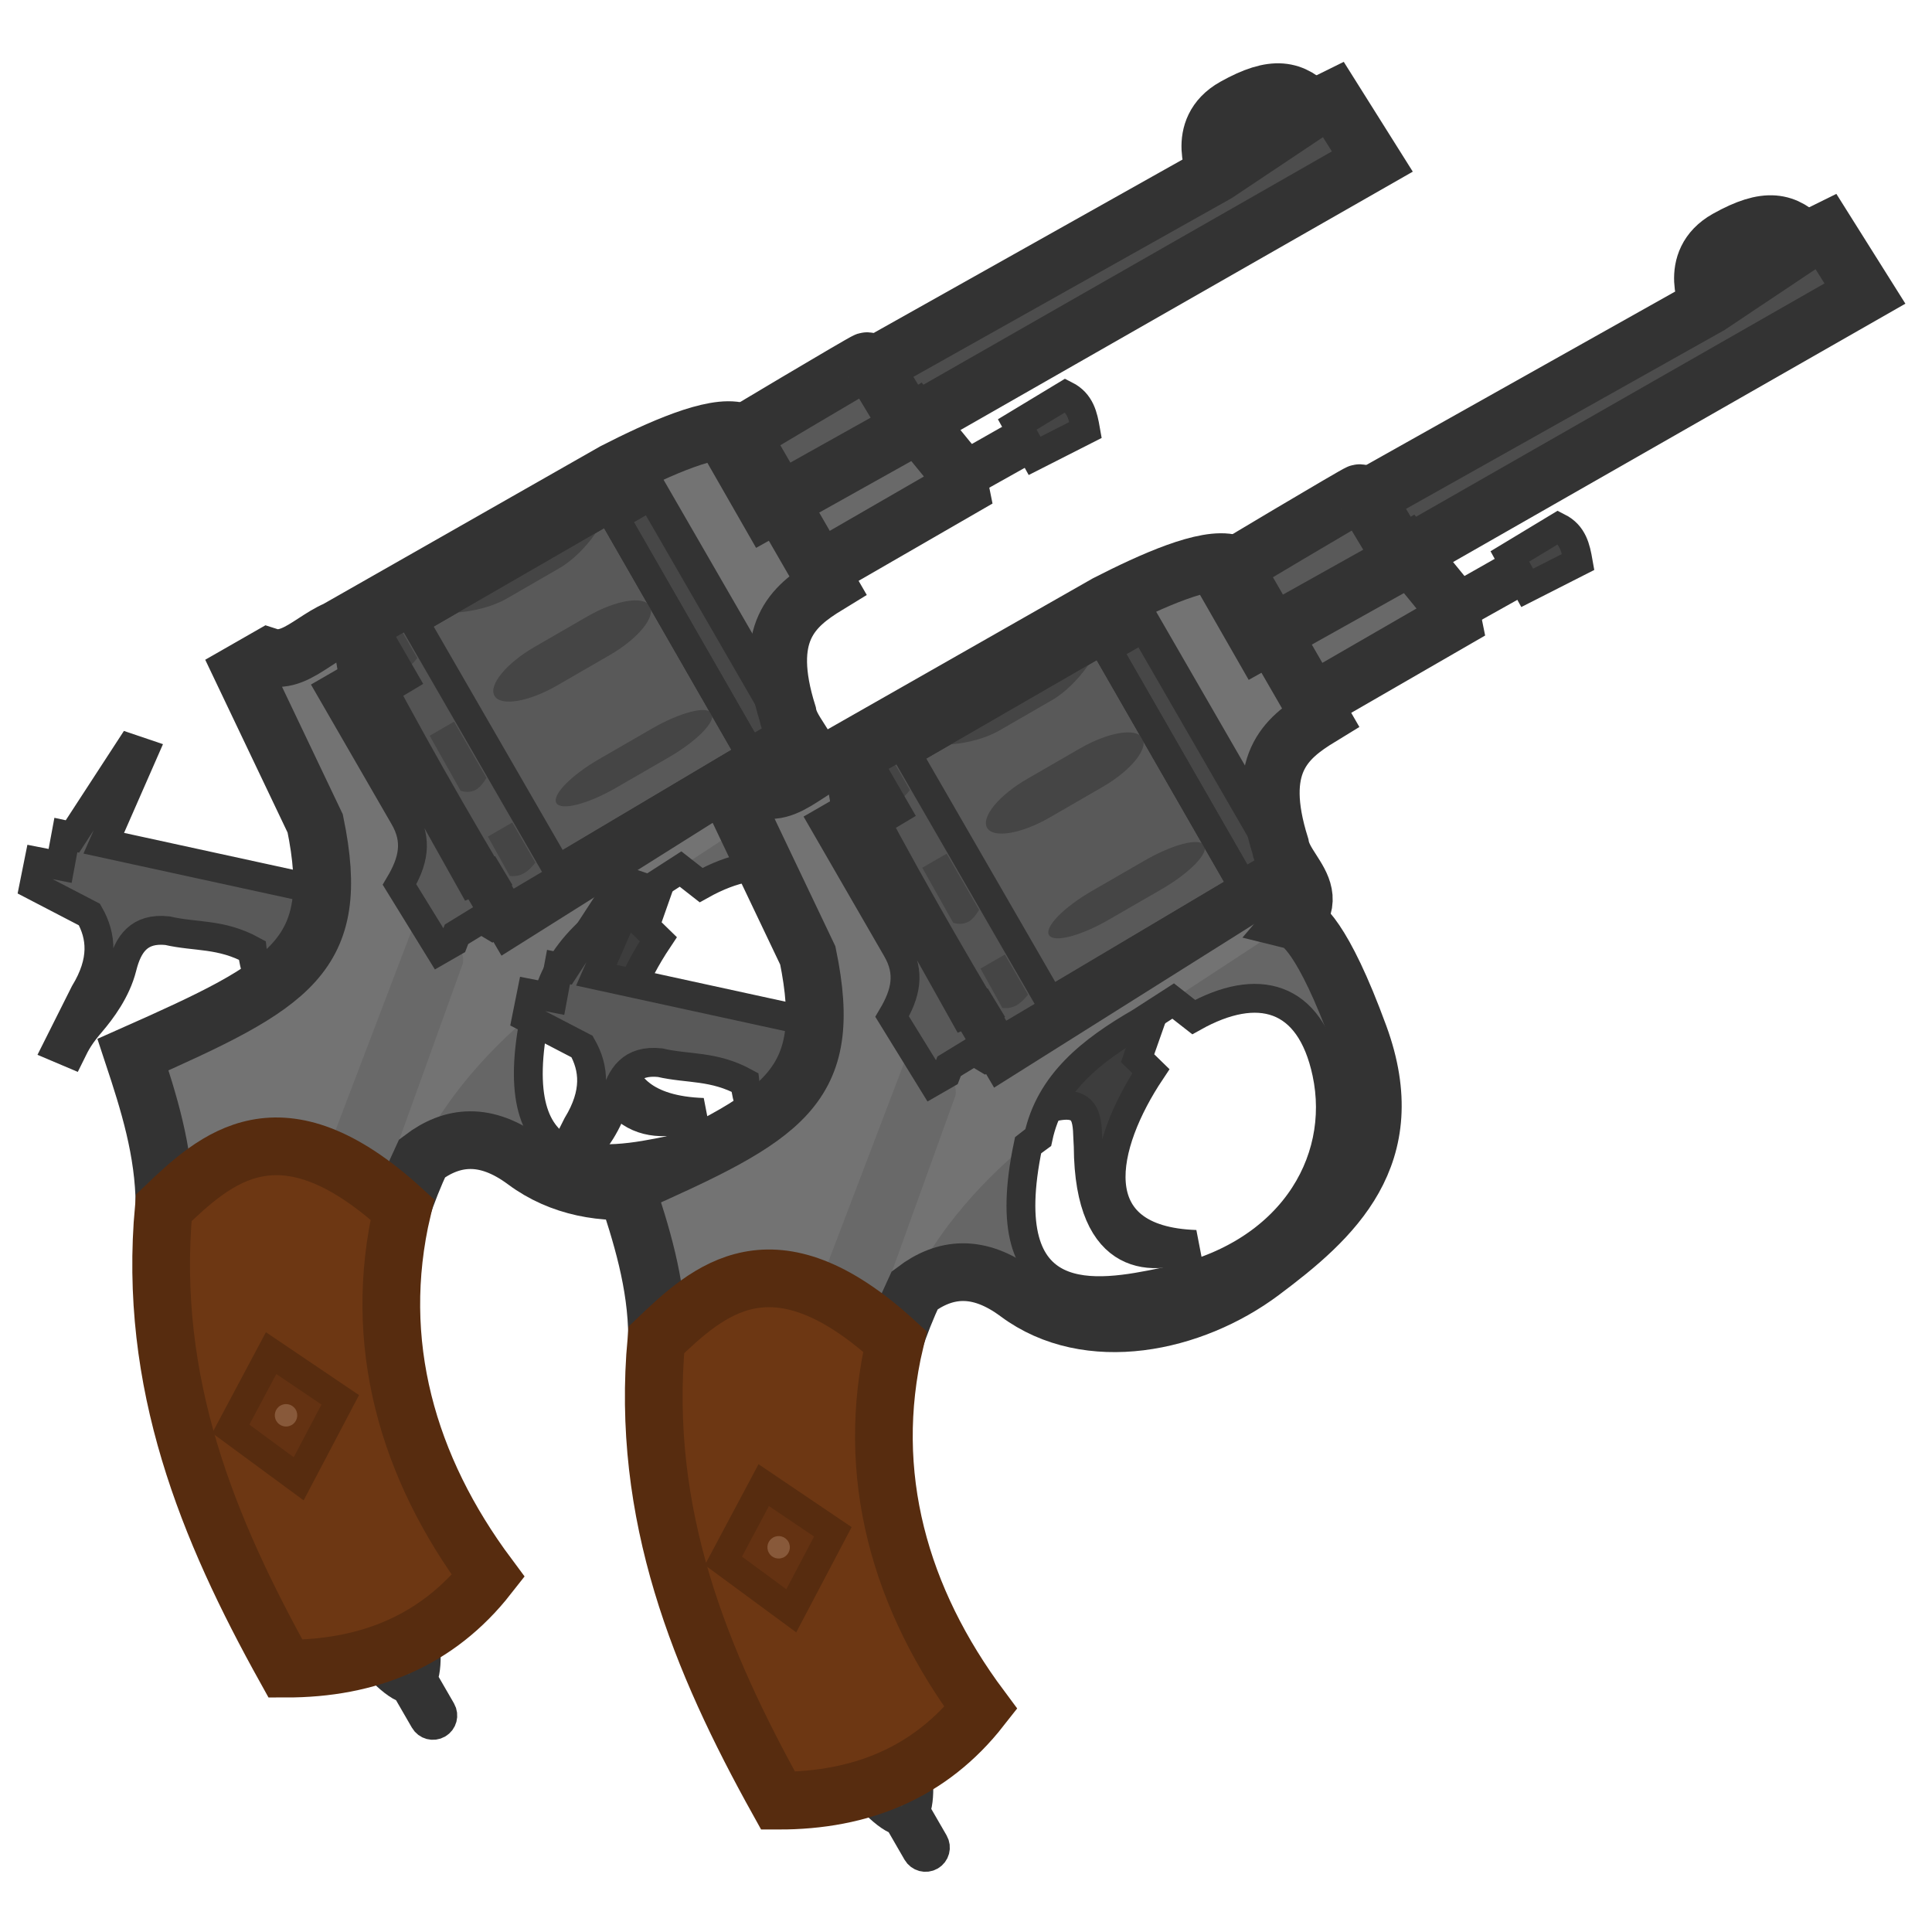 <svg width="110" height="110" viewBox="0 0 110 110" fill="none" xmlns="http://www.w3.org/2000/svg">
<g clip-path="url(#clip0_1485_351)">
<path fill-rule="evenodd" clip-rule="evenodd" d="M28.052 57.229L31.786 55.548C34.11 54.948 33.814 56.531 33.911 57.761C33.951 64.557 37.722 64.359 40.041 63.336C33.41 63.113 34.701 57.637 37.48 53.473L36.722 52.733L37.727 49.88L32.474 52.913L28.052 57.229Z" fill="#3D3D3D" stroke="#333333" stroke-width="1.642" stroke-miterlimit="3.994" stroke-linecap="round"/>
<path d="M70.279 6.091C72.572 4.808 73.61 5.092 74.724 6.236L69.268 9.879C69.268 9.879 67.986 7.374 70.279 6.091Z" fill="#404040" stroke="#333333" stroke-width="3.285" stroke-miterlimit="3.994" stroke-linecap="round"/>
<path d="M78.135 9.197L51.853 24.209L49.146 21.177L69.269 9.878L74.725 6.235L75.906 5.651L78.135 9.197Z" fill="#4D4D4D" stroke="#333333" stroke-width="3.286" stroke-miterlimit="3.994" stroke-linecap="round"/>
<path fill-rule="evenodd" clip-rule="evenodd" d="M43.384 29.099C43.446 29.247 45.727 32.996 45.727 32.996L54.662 27.839C54.562 27.353 54.661 26.792 54.171 26.452L52.1 23.917L43.384 29.099Z" fill="#696969" stroke="#333333" stroke-width="3.286" stroke-miterlimit="3.994" stroke-linecap="round"/>
<path fill-rule="evenodd" clip-rule="evenodd" d="M54.995 27.57L59.138 25.251L58.58 24.381L54.42 26.742L54.995 27.57Z" fill="#4F4F4F" stroke="#333333" stroke-width="1.643" stroke-miterlimit="3.994" stroke-linecap="round"/>
<path fill-rule="evenodd" clip-rule="evenodd" d="M57.918 24.166L58.905 25.954L61.809 24.479C61.672 23.701 61.514 22.933 60.667 22.504L57.918 24.166Z" fill="#454545" stroke="#333333" stroke-width="1.643" stroke-miterlimit="3.994" stroke-linecap="round"/>
<path d="M16.555 58.968C15.722 57.432 14.562 56.087 14.361 54.11C12.577 53.135 11.142 53.362 9.532 52.989C7.922 52.818 7.291 53.742 6.957 55.073C6.623 56.404 5.776 57.525 5.172 58.233C4.569 58.942 4.355 59.31 4.033 59.969L3.261 59.642L4.814 56.544C5.932 54.707 5.787 53.296 5.093 52.071L1.93 50.427L2.204 49.062L3.423 49.302L3.75 47.544L4.124 47.625L7.396 42.599L8.167 42.86L5.908 48.01L21.058 51.311L16.555 58.968Z" fill="#595959" stroke="#333333" stroke-width="1.643" stroke-miterlimit="3.994" stroke-linecap="round"/>
<path fill-rule="evenodd" clip-rule="evenodd" d="M7.572 60.045C8.458 62.724 9.351 65.527 9.366 68.628L22.85 68.915C24.34 64.431 26.991 60.228 31.062 57.251C31.724 54.139 34.113 52.284 36.863 50.691L45.422 45.176C46.715 43.915 46.111 42.975 45.508 42.036C45.218 41.584 44.927 41.132 44.848 40.645C43.394 36.011 45.109 34.541 47.127 33.309L42.076 24.56C40.606 24.155 37.525 25.545 34.96 26.856L19.156 35.855C18.726 36.038 18.311 36.308 17.9 36.575C17.044 37.133 16.209 37.677 15.301 37.386L13.823 38.232L17.947 46.886C19.502 54.449 16.61 56.034 7.572 60.045ZM36.802 27.742L37.007 27.619L45.69 42.659L28.829 53.265L20.085 38.357L19.63 35.661L35.093 26.848L36.802 27.742Z" fill="#737373"/>
<path fill-rule="evenodd" clip-rule="evenodd" d="M18.613 65.638L24.034 51.408Z" fill="#696969"/>
<path d="M21.881 67.254L26.343 54.881C26.453 54.382 26.209 54.02 25.863 53.699L24.751 53.513L24.034 51.408L18.613 65.638L21.881 67.254Z" fill="#696969"/>
<path d="M23.122 96.153C22.226 95.884 20.951 94.267 20.951 94.267L24.144 92.861C24.144 92.861 24.456 94.64 24.092 95.585L25.137 97.394C25.292 97.663 25.2 98.007 24.931 98.162C24.662 98.317 24.318 98.225 24.163 97.956L23.122 96.153Z" fill="#3D3D3D" stroke="#333333" stroke-width="1.642" stroke-miterlimit="3.994"/>
<path fill-rule="evenodd" clip-rule="evenodd" d="M43.666 28.966L51.87 24.378C51.87 24.378 49.963 21.323 49.927 21.131C49.89 20.938 49.524 20.519 49.337 20.566C49.15 20.612 41.499 25.183 41.499 25.183L43.666 28.966Z" fill="#595959" stroke="#333333" stroke-width="3.286" stroke-miterlimit="3.994" stroke-linecap="round"/>
<path fill-rule="evenodd" clip-rule="evenodd" d="M23.538 66.363C25.377 64.709 27.43 64.275 29.906 66.115C33.917 69.096 39.833 67.858 43.784 64.903C47.848 61.864 51.841 58.281 49.346 51.462C46.852 44.643 45.565 44.912 45.565 44.912L38.68 49.426L39.916 50.392C43.552 48.36 46.54 49.125 47.489 53.559C48.593 58.717 45.332 64.145 38.176 65.485C34.437 66.258 28.398 67.381 30.52 57.538C27.418 60.074 24.827 63.225 23.538 66.363Z" fill="#666666"/>
<path d="M36.934 28.299L34.731 29.571C34.654 29.615 34.628 29.714 34.672 29.791L42.237 42.893C42.281 42.97 42.38 42.996 42.456 42.952L44.66 41.68C44.737 41.636 44.763 41.537 44.718 41.461L37.154 28.358C37.109 28.281 37.011 28.255 36.934 28.299Z" fill="#474747" stroke="#333333" stroke-width="1.643" stroke-miterlimit="3.994" stroke-linecap="round"/>
<path fill-rule="evenodd" clip-rule="evenodd" d="M30.488 57.69C28.461 67.369 34.456 66.254 38.176 65.486C45.332 64.145 48.593 58.718 47.489 53.559C46.541 49.125 43.552 48.361 39.916 50.393L38.748 49.479L36.865 50.692C34.116 52.285 31.727 54.14 31.065 57.252C30.869 57.396 30.677 57.541 30.488 57.69Z" stroke="#333333" stroke-width="1.642" stroke-miterlimit="3.994" stroke-linecap="round"/>
<path fill-rule="evenodd" clip-rule="evenodd" d="M28.96 51.723L31.964 49.921L31.74 49.522L42.757 42.984L34.697 28.949L23.571 35.373L23.278 34.865L20.396 36.529C23.056 41.672 25.953 46.719 28.96 51.723Z" fill="#545454"/>
<path d="M31.739 49.521L23.57 35.372L34.696 28.949L42.757 42.984L31.739 49.521Z" fill="#595959" stroke="#333333" stroke-width="1.642" stroke-miterlimit="3.994" stroke-linecap="round"/>
<path fill-rule="evenodd" clip-rule="evenodd" d="M24.464 41.89L25.851 41.089L27.698 44.289C27.362 44.856 26.971 45.24 26.226 45.025L24.464 41.89Z" fill="#454545"/>
<path fill-rule="evenodd" clip-rule="evenodd" d="M27.779 47.631L29.166 46.831L30.483 49.113C30.101 49.6 29.69 49.949 29.025 49.874L27.779 47.631Z" fill="#454545"/>
<path fill-rule="evenodd" clip-rule="evenodd" d="M21.056 35.984L22.443 35.183L23.76 37.465C23.378 37.952 22.967 38.302 22.302 38.226L21.056 35.984Z" fill="#454545"/>
<path fill-rule="evenodd" clip-rule="evenodd" d="M30.443 36.829L33.439 35.099C35.058 34.164 36.645 33.902 36.998 34.512C37.35 35.122 36.33 36.366 34.71 37.301L31.714 39.031C30.095 39.966 28.507 40.228 28.155 39.618C27.803 39.008 28.823 37.764 30.443 36.829Z" fill="#454545"/>
<path d="M37.122 41.482L34.126 43.212C32.512 44.144 31.415 45.267 31.677 45.721C31.939 46.174 33.46 45.786 35.075 44.854L38.071 43.124C39.685 42.192 40.782 41.069 40.52 40.615C40.258 40.162 38.737 40.55 37.122 41.482Z" fill="#454545"/>
<path fill-rule="evenodd" clip-rule="evenodd" d="M34.138 29.559C34.748 29.207 33.47 31.413 31.851 32.348L28.855 34.078C27.235 35.013 24.686 35.017 25.296 34.664L34.138 29.559Z" fill="#454545"/>
<path fill-rule="evenodd" clip-rule="evenodd" d="M25.819 53.641L25.042 54.088L22.747 50.363C23.514 49.07 23.811 47.885 23 46.503L18.827 39.276L22.213 37.322L22.979 38.648L21.004 39.828L26.833 50.234L27.858 49.789L28.053 50.114L27.641 50.368L28.788 52.366L28.068 52.73L27.402 52.33L25.992 53.193L25.819 53.641Z" fill="#595959" stroke="#333333" stroke-width="1.643" stroke-miterlimit="3.994" stroke-linecap="round"/>
<path fill-rule="evenodd" clip-rule="evenodd" d="M36.805 27.744L37.009 27.621L45.693 42.66L28.832 53.266L20.088 38.359L19.632 35.663L35.096 26.849L36.805 27.744Z" stroke="#333333" stroke-width="1.642" stroke-miterlimit="3.994" stroke-linecap="round"/>
<path fill-rule="evenodd" clip-rule="evenodd" d="M28.96 51.723L33.185 49.216L32.962 48.816L42.757 42.984L34.697 28.949L23.571 35.373L23.069 35.02L20.396 36.529C23.056 41.672 25.953 46.719 28.96 51.723Z" stroke="#333333" stroke-width="1.642" stroke-miterlimit="3.994" stroke-linecap="round"/>
<path d="M9.366 68.628C9.351 65.527 8.458 62.724 7.572 60.045C16.61 56.034 19.502 54.449 17.947 46.886L13.823 38.232L15.301 37.386C16.209 37.677 17.044 37.133 17.9 36.575C18.311 36.308 18.726 36.038 19.156 35.855L34.96 26.856C37.525 25.545 40.606 24.155 42.076 24.56L47.127 33.309C45.109 34.541 43.394 36.011 44.848 40.645C44.927 41.132 45.218 41.584 45.508 42.036C46.07 42.911 46.633 43.786 45.662 44.921C46.009 45.009 47.251 45.742 49.344 51.461C51.839 58.28 47.845 61.863 43.781 64.903C39.83 67.858 33.914 69.095 29.903 66.114C27.648 64.438 25.743 64.649 24.031 65.951C23.577 66.918 23.184 67.909 22.85 68.915L9.366 68.628Z" stroke="#333333" stroke-width="3.285" stroke-miterlimit="3.994" stroke-linecap="round"/>
<path fill-rule="evenodd" clip-rule="evenodd" d="M16.254 95.006C20.998 95.013 24.921 93.402 27.8 89.73C23.206 83.563 21.136 76.441 22.91 68.863C15.957 62.508 12.271 65.947 9.324 68.769C8.407 78.755 11.842 87.069 16.254 95.006Z" fill="#6D3713" stroke="#572C0F" stroke-width="3.285" stroke-miterlimit="3.994" stroke-linecap="round"/>
<path fill-rule="evenodd" clip-rule="evenodd" d="M17.005 84.197L19.372 79.7L15.436 77.041L13.14 81.352L17.005 84.197Z" fill="#643212" stroke="#572C0F" stroke-width="1.642" stroke-miterlimit="3.994" stroke-linecap="round"/>
<path d="M16.605 81.135C16.91 80.959 17.015 80.568 16.839 80.262C16.662 79.956 16.271 79.852 15.966 80.028C15.66 80.205 15.555 80.596 15.732 80.901C15.908 81.207 16.299 81.312 16.605 81.135Z" fill="#88593A"/>
<path fill-rule="evenodd" clip-rule="evenodd" d="M56.099 64.744L59.833 63.063C62.157 62.464 61.861 64.046 61.958 65.277C61.998 72.073 65.769 71.874 68.088 70.852C61.457 70.628 62.748 65.153 65.527 60.989L64.769 60.249L65.774 57.395L60.521 60.428L56.099 64.744Z" fill="#3D3D3D" stroke="#333333" stroke-width="1.642" stroke-miterlimit="3.994" stroke-linecap="round"/>
<path d="M98.326 13.606C100.619 12.323 101.657 12.606 102.77 13.751L97.315 17.394C97.315 17.394 96.033 14.889 98.326 13.606Z" fill="#404040" stroke="#333333" stroke-width="3.285" stroke-miterlimit="3.994" stroke-linecap="round"/>
<path d="M106.182 16.714L79.9 31.726L77.192 28.694L97.316 17.395L102.771 13.752L103.953 13.168L106.182 16.714Z" fill="#4D4D4D" stroke="#333333" stroke-width="3.286" stroke-miterlimit="3.994" stroke-linecap="round"/>
<path fill-rule="evenodd" clip-rule="evenodd" d="M71.43 36.615C71.493 36.763 73.774 40.512 73.774 40.512L82.709 35.354C82.609 34.868 82.708 34.308 82.218 33.968L80.147 31.433L71.43 36.615Z" fill="#696969" stroke="#333333" stroke-width="3.286" stroke-miterlimit="3.994" stroke-linecap="round"/>
<path fill-rule="evenodd" clip-rule="evenodd" d="M83.042 35.086L87.185 32.767L86.626 31.898L82.467 34.259L83.042 35.086Z" fill="#4F4F4F" stroke="#333333" stroke-width="1.643" stroke-miterlimit="3.994" stroke-linecap="round"/>
<path fill-rule="evenodd" clip-rule="evenodd" d="M85.965 31.681L86.952 33.47L89.856 31.994C89.719 31.216 89.561 30.448 88.714 30.02L85.965 31.681Z" fill="#454545" stroke="#333333" stroke-width="1.643" stroke-miterlimit="3.994" stroke-linecap="round"/>
<path d="M44.604 66.484C43.77 64.948 42.611 63.602 42.41 61.626C40.626 60.651 39.191 60.878 37.581 60.504C35.97 60.333 35.34 61.258 35.006 62.589C34.672 63.92 33.825 65.04 33.221 65.749C32.617 66.458 32.404 66.826 32.082 67.485L31.31 67.157L32.863 64.06C33.981 62.222 33.836 60.812 33.142 59.587L29.979 57.942L30.253 56.578L31.471 56.818L31.799 55.06L32.173 55.14L35.445 50.115L36.215 50.375L33.957 55.526L49.107 58.827L44.604 66.484Z" fill="#595959" stroke="#333333" stroke-width="1.643" stroke-miterlimit="3.994" stroke-linecap="round"/>
<path fill-rule="evenodd" clip-rule="evenodd" d="M35.619 67.561C36.505 70.24 37.398 73.042 37.413 76.144L50.897 76.43C52.387 71.947 55.038 67.744 59.109 64.767C59.771 61.655 62.16 59.8 64.91 58.207L73.469 52.691C74.762 51.431 74.158 50.491 73.555 49.551C73.264 49.099 72.974 48.648 72.895 48.16C71.441 43.526 73.156 42.057 75.174 40.825L70.123 32.076C68.653 31.67 65.572 33.061 63.007 34.372L47.203 43.37C46.773 43.553 46.357 43.824 45.947 44.091C45.091 44.648 44.256 45.192 43.348 44.902L41.87 45.747L45.993 54.402C47.549 61.964 44.657 63.55 35.619 67.561ZM64.849 35.258L65.053 35.135L73.737 50.174L56.876 60.78L48.132 45.873L47.676 43.177L63.14 34.364L64.849 35.258Z" fill="#737373"/>
<path fill-rule="evenodd" clip-rule="evenodd" d="M46.662 73.153L52.082 58.924Z" fill="#696969"/>
<path d="M49.93 74.769L54.392 62.397C54.502 61.898 54.258 61.536 53.912 61.214L52.8 61.029L52.082 58.924L46.662 73.153L49.93 74.769Z" fill="#696969"/>
<path d="M51.169 103.668C50.273 103.399 48.998 101.782 48.998 101.782L52.191 100.377C52.191 100.377 52.503 102.156 52.139 103.101L53.184 104.91C53.339 105.178 53.247 105.522 52.978 105.677C52.709 105.833 52.365 105.74 52.21 105.472L51.169 103.668Z" fill="#3D3D3D" stroke="#333333" stroke-width="1.642" stroke-miterlimit="3.994"/>
<path fill-rule="evenodd" clip-rule="evenodd" d="M71.713 36.482L79.917 31.894C79.917 31.894 78.01 28.839 77.974 28.646C77.937 28.454 77.57 28.035 77.383 28.081C77.196 28.128 69.546 32.698 69.546 32.698L71.713 36.482Z" fill="#595959" stroke="#333333" stroke-width="3.286" stroke-miterlimit="3.994" stroke-linecap="round"/>
<path fill-rule="evenodd" clip-rule="evenodd" d="M51.584 73.878C53.424 72.225 55.477 71.791 57.953 73.63C61.964 76.611 67.879 75.374 71.831 72.419C75.894 69.38 79.888 65.797 77.393 58.978C74.898 52.158 73.612 52.427 73.612 52.427L66.727 56.941L67.963 57.908C71.599 55.876 74.587 56.64 75.536 61.075C76.639 66.233 73.379 71.66 66.223 73.001C62.483 73.773 56.445 74.896 58.567 65.053C55.465 67.589 52.874 70.74 51.584 73.878Z" fill="#666666"/>
<path d="M64.979 35.815L62.776 37.087C62.699 37.131 62.673 37.229 62.717 37.306L70.282 50.409C70.326 50.486 70.425 50.512 70.501 50.468L72.705 49.196C72.781 49.151 72.808 49.053 72.763 48.976L65.199 35.873C65.154 35.797 65.056 35.77 64.979 35.815Z" fill="#474747" stroke="#333333" stroke-width="1.643" stroke-miterlimit="3.994" stroke-linecap="round"/>
<path fill-rule="evenodd" clip-rule="evenodd" d="M58.535 65.206C56.508 74.885 62.503 73.77 66.223 73.001C73.379 71.661 76.64 66.233 75.536 61.075C74.588 56.641 71.599 55.876 67.963 57.908L66.795 56.995L64.912 58.208C62.163 59.801 59.773 61.656 59.112 64.768C58.916 64.911 58.724 65.057 58.535 65.206Z" stroke="#333333" stroke-width="1.642" stroke-miterlimit="3.994" stroke-linecap="round"/>
<path fill-rule="evenodd" clip-rule="evenodd" d="M57.007 59.238L60.011 57.437L59.787 57.037L70.804 50.5L62.743 36.465L51.618 42.888L51.325 42.381L48.443 44.045C51.103 49.187 54 54.235 57.007 59.238Z" fill="#545454"/>
<path d="M59.786 57.036L51.617 42.888L62.743 36.464L70.803 50.499L59.786 57.036Z" fill="#595959" stroke="#333333" stroke-width="1.642" stroke-miterlimit="3.994" stroke-linecap="round"/>
<path fill-rule="evenodd" clip-rule="evenodd" d="M52.511 49.405L53.898 48.604L55.745 51.803C55.409 52.371 55.018 52.754 54.273 52.54L52.511 49.405Z" fill="#454545"/>
<path fill-rule="evenodd" clip-rule="evenodd" d="M55.826 55.147L57.212 54.346L58.53 56.628C58.148 57.115 57.736 57.465 57.072 57.389L55.826 55.147Z" fill="#454545"/>
<path fill-rule="evenodd" clip-rule="evenodd" d="M49.103 43.499L50.49 42.699L51.807 44.981C51.425 45.468 51.014 45.818 50.349 45.742L49.103 43.499Z" fill="#454545"/>
<path fill-rule="evenodd" clip-rule="evenodd" d="M58.49 44.344L61.486 42.615C63.105 41.68 64.692 41.418 65.045 42.028C65.397 42.638 64.376 43.882 62.757 44.817L59.761 46.547C58.142 47.481 56.554 47.743 56.202 47.133C55.85 46.523 56.87 45.279 58.49 44.344Z" fill="#454545"/>
<path d="M65.169 48.997L62.173 50.726C60.559 51.658 59.462 52.782 59.724 53.235C59.986 53.689 61.507 53.301 63.121 52.369L66.118 50.639C67.732 49.707 68.829 48.584 68.567 48.13C68.305 47.676 66.784 48.065 65.169 48.997Z" fill="#454545"/>
<path fill-rule="evenodd" clip-rule="evenodd" d="M62.183 37.074C62.793 36.722 61.515 38.928 59.896 39.863L56.9 41.592C55.28 42.527 52.731 42.531 53.341 42.179L62.183 37.074Z" fill="#454545"/>
<path fill-rule="evenodd" clip-rule="evenodd" d="M53.866 61.158L53.089 61.605L50.794 57.88C51.561 56.587 51.858 55.402 51.047 54.02L46.874 46.793L50.26 44.838L51.026 46.164L49.051 47.345L54.88 57.751L55.904 57.306L56.1 57.63L55.688 57.885L56.835 59.883L56.115 60.247L55.449 59.847L54.039 60.709L53.866 61.158Z" fill="#595959" stroke="#333333" stroke-width="1.643" stroke-miterlimit="3.994" stroke-linecap="round"/>
<path fill-rule="evenodd" clip-rule="evenodd" d="M64.852 35.257L65.056 35.134L73.739 50.174L56.879 60.78L48.135 45.873L47.679 43.177L63.143 34.363L64.852 35.257Z" stroke="#333333" stroke-width="1.642" stroke-miterlimit="3.994" stroke-linecap="round"/>
<path fill-rule="evenodd" clip-rule="evenodd" d="M57.007 59.238L61.232 56.731L61.008 56.332L70.804 50.5L62.743 36.465L51.618 42.888L51.116 42.536L48.443 44.045C51.103 49.187 54 54.235 57.007 59.238Z" stroke="#333333" stroke-width="1.642" stroke-miterlimit="3.994" stroke-linecap="round"/>
<path d="M37.413 76.144C37.398 73.042 36.505 70.24 35.619 67.561C44.657 63.55 47.549 61.964 45.993 54.402L41.87 45.747L43.348 44.902C44.256 45.192 45.091 44.648 45.947 44.091C46.357 43.824 46.773 43.553 47.203 43.37L63.007 34.372C65.572 33.061 68.653 31.67 70.123 32.076L75.174 40.825C73.156 42.057 71.441 43.526 72.895 48.16C72.974 48.648 73.264 49.099 73.555 49.551C74.117 50.427 74.679 51.302 73.709 52.437C74.055 52.524 75.298 53.257 77.391 58.977C79.885 65.796 75.892 69.379 71.828 72.418C67.877 75.373 61.961 76.61 57.95 73.629C55.695 71.953 53.79 72.165 52.078 73.466C51.624 74.433 51.231 75.425 50.897 76.43L37.413 76.144Z" stroke="#333333" stroke-width="3.285" stroke-miterlimit="3.994" stroke-linecap="round"/>
<path fill-rule="evenodd" clip-rule="evenodd" d="M44.301 102.523C49.045 102.53 52.968 100.918 55.847 97.246C51.252 91.08 49.182 83.957 50.956 76.379C44.004 70.025 40.318 73.464 37.371 76.286C36.454 86.272 39.889 94.585 44.301 102.523Z" fill="#6D3713" stroke="#572C0F" stroke-width="3.285" stroke-miterlimit="3.994" stroke-linecap="round"/>
<path fill-rule="evenodd" clip-rule="evenodd" d="M45.052 91.713L47.419 87.216L43.483 84.557L41.187 88.867L45.052 91.713Z" fill="#643212" stroke="#572C0F" stroke-width="1.642" stroke-miterlimit="3.994" stroke-linecap="round"/>
<path d="M44.652 88.651C44.957 88.474 45.062 88.083 44.886 87.778C44.709 87.472 44.318 87.367 44.013 87.544C43.707 87.72 43.602 88.111 43.779 88.417C43.955 88.722 44.346 88.827 44.652 88.651Z" fill="#88593A"/>
</g>
<defs>
<clipPath id="clip0_1485_351">
<rect width="110" height="110" fill="white"/>
</clipPath>
</defs>
</svg>
